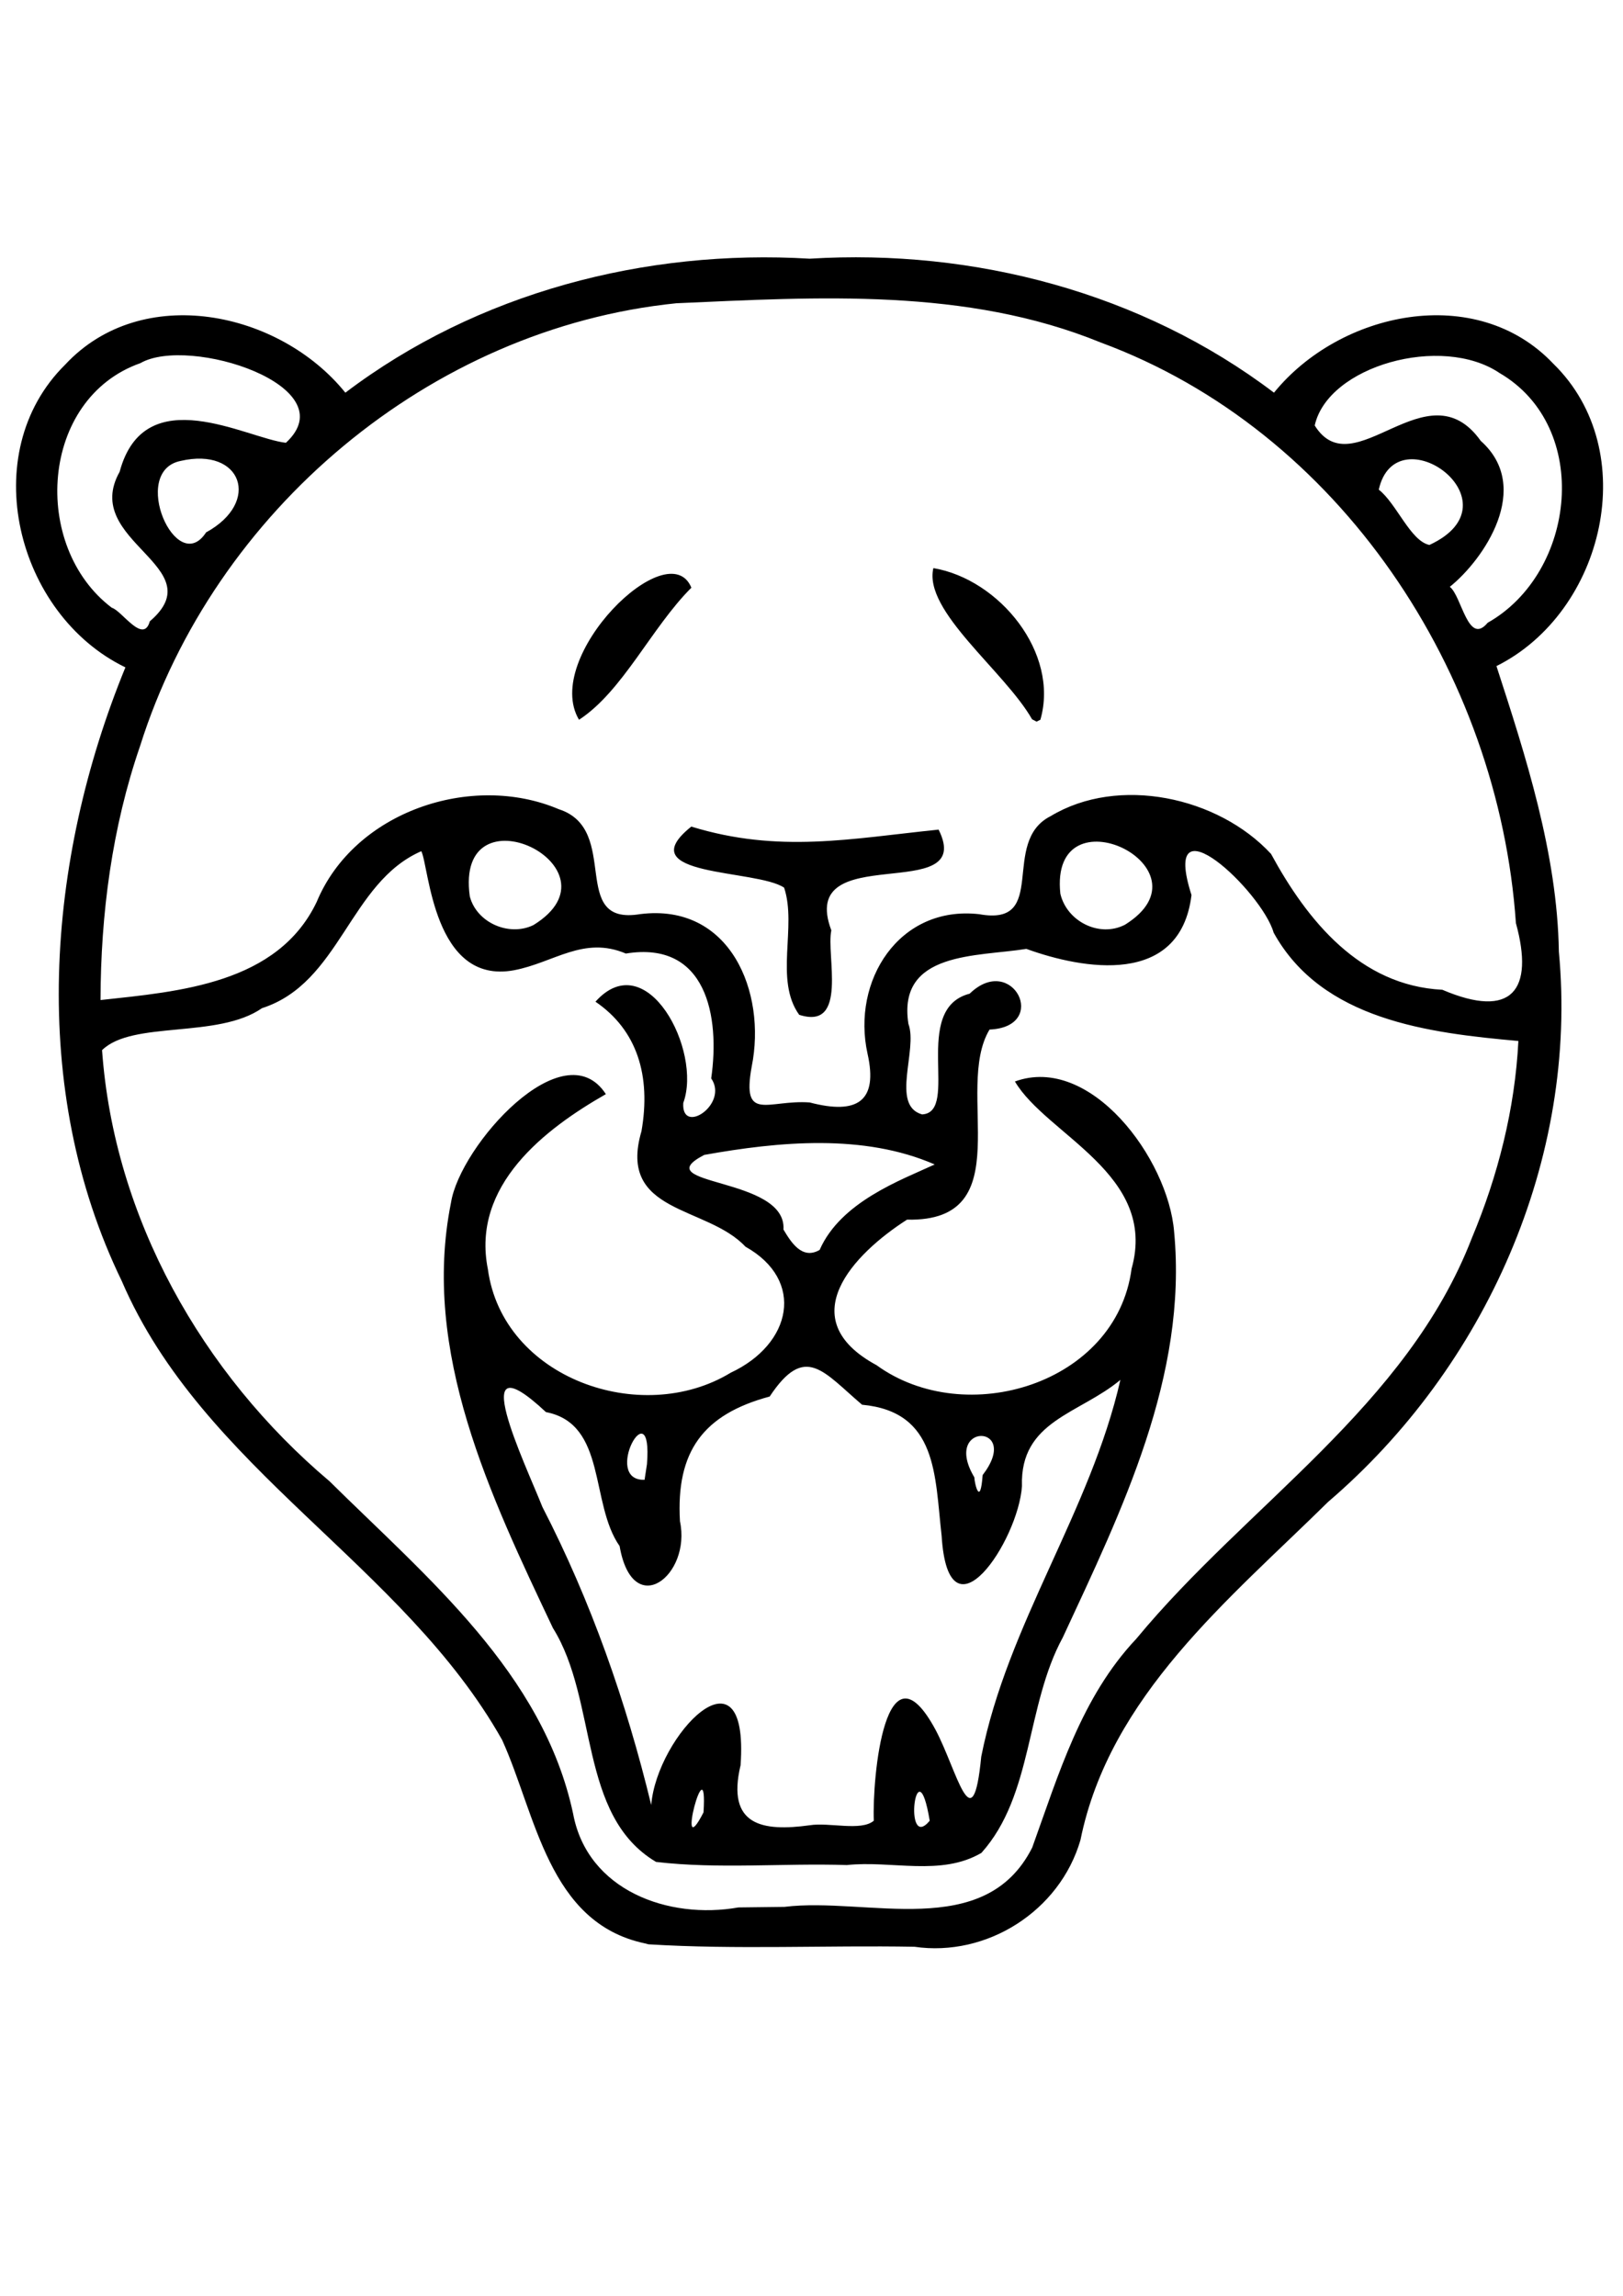 <?xml version="1.0" encoding="UTF-8" standalone="no"?>
<svg
   xmlns:dc="http://purl.org/dc/elements/1.1/"
   xmlns:cc="http://creativecommons.org/ns#"
   xmlns:rdf="http://www.w3.org/1999/02/22-rdf-syntax-ns#"
   xmlns:svg="http://www.w3.org/2000/svg"
   xmlns="http://www.w3.org/2000/svg"
   xmlns:xlink="http://www.w3.org/1999/xlink"
   xmlns:sodipodi="http://sodipodi.sourceforge.net/DTD/sodipodi-0.dtd"
   xmlns:inkscape="http://www.inkscape.org/namespaces/inkscape"
   sodipodi:docname="puma-2a.svg"
   inkscape:version="1.0beta2 (2b71d25, 2019-12-03)"
   id="svg8"
   version="1.1"
   viewBox="-95 -70 410 460"
   height="297mm"
   width="210mm">

      <path
         
         d="
M 67.829,360.897 C 43.461,355.695 40.409,328.391 31.849,309.54 6.891,265.185 -43.794,241.222 -64.261,193.577 -87.747,145.178 -83.308,87.403 -63.323,38.631 -90.871,25.293 -101.197,-15.46 -78.545,-37.82 c 19.365,-20.848 54.128,-13.573 70.79,7.074 33.355,-25.28 75.79,-36.327 117.293,-33.845 41.489,-2.55 83.97,8.573 117.293,33.845 16.652,-20.52 51.089,-27.905 70.572,-7.309 22.537,21.99 12.931,62.743 -14.371,76.364 7.361,22.663 15.376,47.314 15.765,72.11 4.936,52.444 -18.584,105.003 -58.282,138.98 -25.104,24.745 -55.192,49.004 -62.575,85.425 -5.212,17.932 -23.647,29.608 -41.932,26.944 -22.372,-0.4 -44.943,0.759 -67.191,-0.616 l -0.987,-0.255 z m 35.358,-9.207 c 20.831,-2.554 50.587,8.778 62.566,-14.966 6.677,-18.493 12.398,-38.019 26.299,-52.741 28.005,-33.899 68.362,-58.726 84.766,-101.215 6.619,-15.778 10.89,-32.66 11.753,-49.772 -22.638,-2.033 -49.626,-5.264 -61.829,-27.371 -2.925,-10.364 -28.851,-34.815 -20.748,-9.49 -2.834,23.231 -27.456,18.769 -41.721,13.596 -12.409,2.016 -32.641,0.565 -29.795,18.927 2.448,6.552 -4.589,20.608 3.458,22.881 9.669,-0.506 -2.919,-26.647 12.021,-30.495 10.778,-10.46 20.324,8.404 5.019,9.065 -9.188,15.251 8.137,48.642 -20.842,48.011 -13.549,8.676 -29.265,25.093 -7.7,36.759 22.454,16.291 60.576,4.787 64.423,-24.358 6.709,-23.879 -21.519,-33.798 -29.469,-47.298 19.048,-6.96 38.726,19.461 40.217,37.974 3.45,36.474 -13.222,70.332 -28.115,102.429 -9.382,17.182 -7.477,39.847 -20.565,54.429 -10.21,6.002 -22.732,1.855 -34,3.078 -16.024,-0.523 -32.379,1.067 -48.193,-0.794 C 50.954,328.6 56.157,299.624 44.671,281.257 28.957,248.051 11.35,211.525 18.929,173.831 c 2.245,-14.399 28.494,-43.794 39.123,-27.411 -15.391,8.787 -34.051,23.049 -29.804,44.219 3.732,27.527 38.717,39.901 61.342,26.143 15.456,-7.22 18.907,-23.333 3.714,-31.842 -9.72,-10.43 -32.42,-8.224 -26.257,-29.144 2.457,-14.026 -1.104,-25.555 -11.622,-32.724 12.966,-14.495 27.021,12.403 22.183,25.569 -0.533,8.301 11.561,0.324 7.055,-6.2 2.249,-15.553 -1.125,-34.853 -21.562,-31.532 -10.686,-4.524 -18.155,2.298 -28.239,4.216 -20.449,3.813 -21.443,-26.221 -23.435,-30.066 -18.175,7.932 -20.427,33.286 -40.245,39.65 -11.181,7.775 -32.754,3.076 -40.4,10.599 3.024,42.36 25.26,81.711 57.467,108.891 24.587,24.314 53.951,48.412 61.531,83.965 3.614,19.435 24.149,26.796 41.747,23.671 3.887,-0.056 7.774,-0.102 11.661,-0.144 z 

M 82.725,327.819 c 1.161,-18.227 -7.341,14.319 0,0 z m 43.013,2.117 c -0.414,-10.974 2.895,-46.499 15.588,-22.988 5.473,10.282 9.383,29.108 11.554,6.81 6.65,-33.594 27.591,-61.965 35.15,-95.168 -10.376,8.661 -25.382,10.278 -24.864,26.833 -0.908,13.824 -18.565,40.394 -20.29,12.579 -1.747,-15.273 -0.979,-31.354 -20.099,-33.137 -9.858,-8.38 -14.389,-15.572 -23.342,-2.072 -16.794,4.518 -23.69,13.865 -22.664,31.507 2.911,13.726 -11.956,25.239 -15.248,6.266 -7.567,-10.821 -3.144,-30.845 -18.609,-33.842 -20.908,-19.535 -5.231,13.012 -0.897,23.955 12.303,23.846 21.187,49.266 27.495,75.287 1.389,-17.517 24.813,-42.091 22.572,-10.054 -3.648,15.318 5.612,16.797 17.455,15.169 4.908,-0.802 12.999,1.58 16.2,-1.147 z 

m 14.126,0 c -3.326,-20.011 -6.863,8.256 0,0 z M 68.434,239.889 c 1.558,-19.554 -11.558,4.256 -0.605,3.942 z m 84.799,2.746 c 10.082,-13.134 -10.443,-13.417 -2.098,0.564 0.063,1.657 1.504,7.61 2.098,-0.564 z 

m -41.175,-56.871 c 5.333,-12.168 20.634,-17.676 29.065,-21.584 -17.916,-7.808 -39.29,-5.804 -58.224,-2.409 -15.18,7.885 20.889,5.365 20.019,18.851 1.916,3.204 4.704,7.718 9.141,5.142 z 

m -2.52,-37.245 c 12.052,3.172 17.322,-0.28 14.62,-12.302 -4.076,-18.409 7.931,-37.511 28.171,-35.253 17.879,3.263 5.15,-18.271 18.112,-24.774 17.093,-10.29 42.277,-4.893 55.645,9.553 9.154,16.84 22.46,33.279 43.279,34.317 17.601,7.523 23.25,0.099 18.582,-16.838 C 283.592,40.053 243.464,-21.127 183.068,-43.419 149.101,-57.302 111.665,-54.915 75.843,-53.334 13.632,-47.002 -40.907,-0.863 -59.601,58.458 c -7.107,20.615 -9.957,42.452 -10.004,64.197 19.94,-2.16 44.723,-4.117 54.603,-24.772 9.49,-22.881 39.159,-32.783 61.154,-23.432 15.884,5.108 2.296,29.532 20.552,26.503 22.754,-2.864 31.98,19.679 28.192,38.498 -2.615,14.277 4.146,8.302 14.642,9.068 z 

m -2.649,-22.137 c -6.325,-8.807 -0.522,-22.273 -3.806,-32.11 -6.943,-4.721 -39.418,-2.656 -23.448,-15.427 22.182,6.813 40.263,3.029 62.476,0.766 9.696,19.447 -35.889,2.06 -27.101,25.446 -1.351,6.211 4.341,25.34 -8.121,21.324 z 

M 51.268,51.864 C 41.847,35.981 73.861,4.483 79.656,18.507 69.565,28.585 62.297,44.69 51.268,51.864 Z 

m 114.45,-0.121 c -6.898,-12.13 -27.523,-27.346 -24.929,-38.185 16.661,2.823 31.887,21.442 27.031,38.298 l -0.965,0.483 z

M 39.742,103.725 C 63.37,89.195 19.686,68.056 23.685,96.501 c 1.748,6.646 9.932,10.198 16.058,7.224 z 

m 149.434,-0.085 c 23.06,-14.351 -19.196,-34.729 -16.31,-7.836 1.62,6.956 9.818,11.164 16.31,7.836 z 

M -57.155,26.998 c 16.214,-13.838 -17.551,-20.114 -7.624,-37.758 6.299,-23.51 32.111,-8.423 42.001,-7.333 15.522,-14.286 -24.493,-27.177 -36.756,-20.116 -25.381,8.932 -27.7,46.292 -7.214,61.787 2.493,0.686 7.952,9.32 9.593,3.42 z 

m 337.967,0.367 c 22.365,-12.623 26.391,-49.446 2.991,-63.086 -14.624,-9.847 -43.359,-1.797 -46.681,13.261 9.855,15.787 28.373,-15.178 41.942,3.885 13.221,11.767 0.773,29.97 -7.816,36.863 2.995,2.251 4.608,15.044 9.565,9.077 z 

M -42.935,4.538 c 14.013,-7.663 8.99,-21.65 -6.449,-18.044 -12.916,2.611 -1.054,29.576 6.449,18.044 z 

M 266.1,7.712 c 23.251,-10.767 -8.428,-33.548 -12.796,-13.971 4.497,3.512 8.002,12.977 12.796,13.971 z
" />
</svg>
